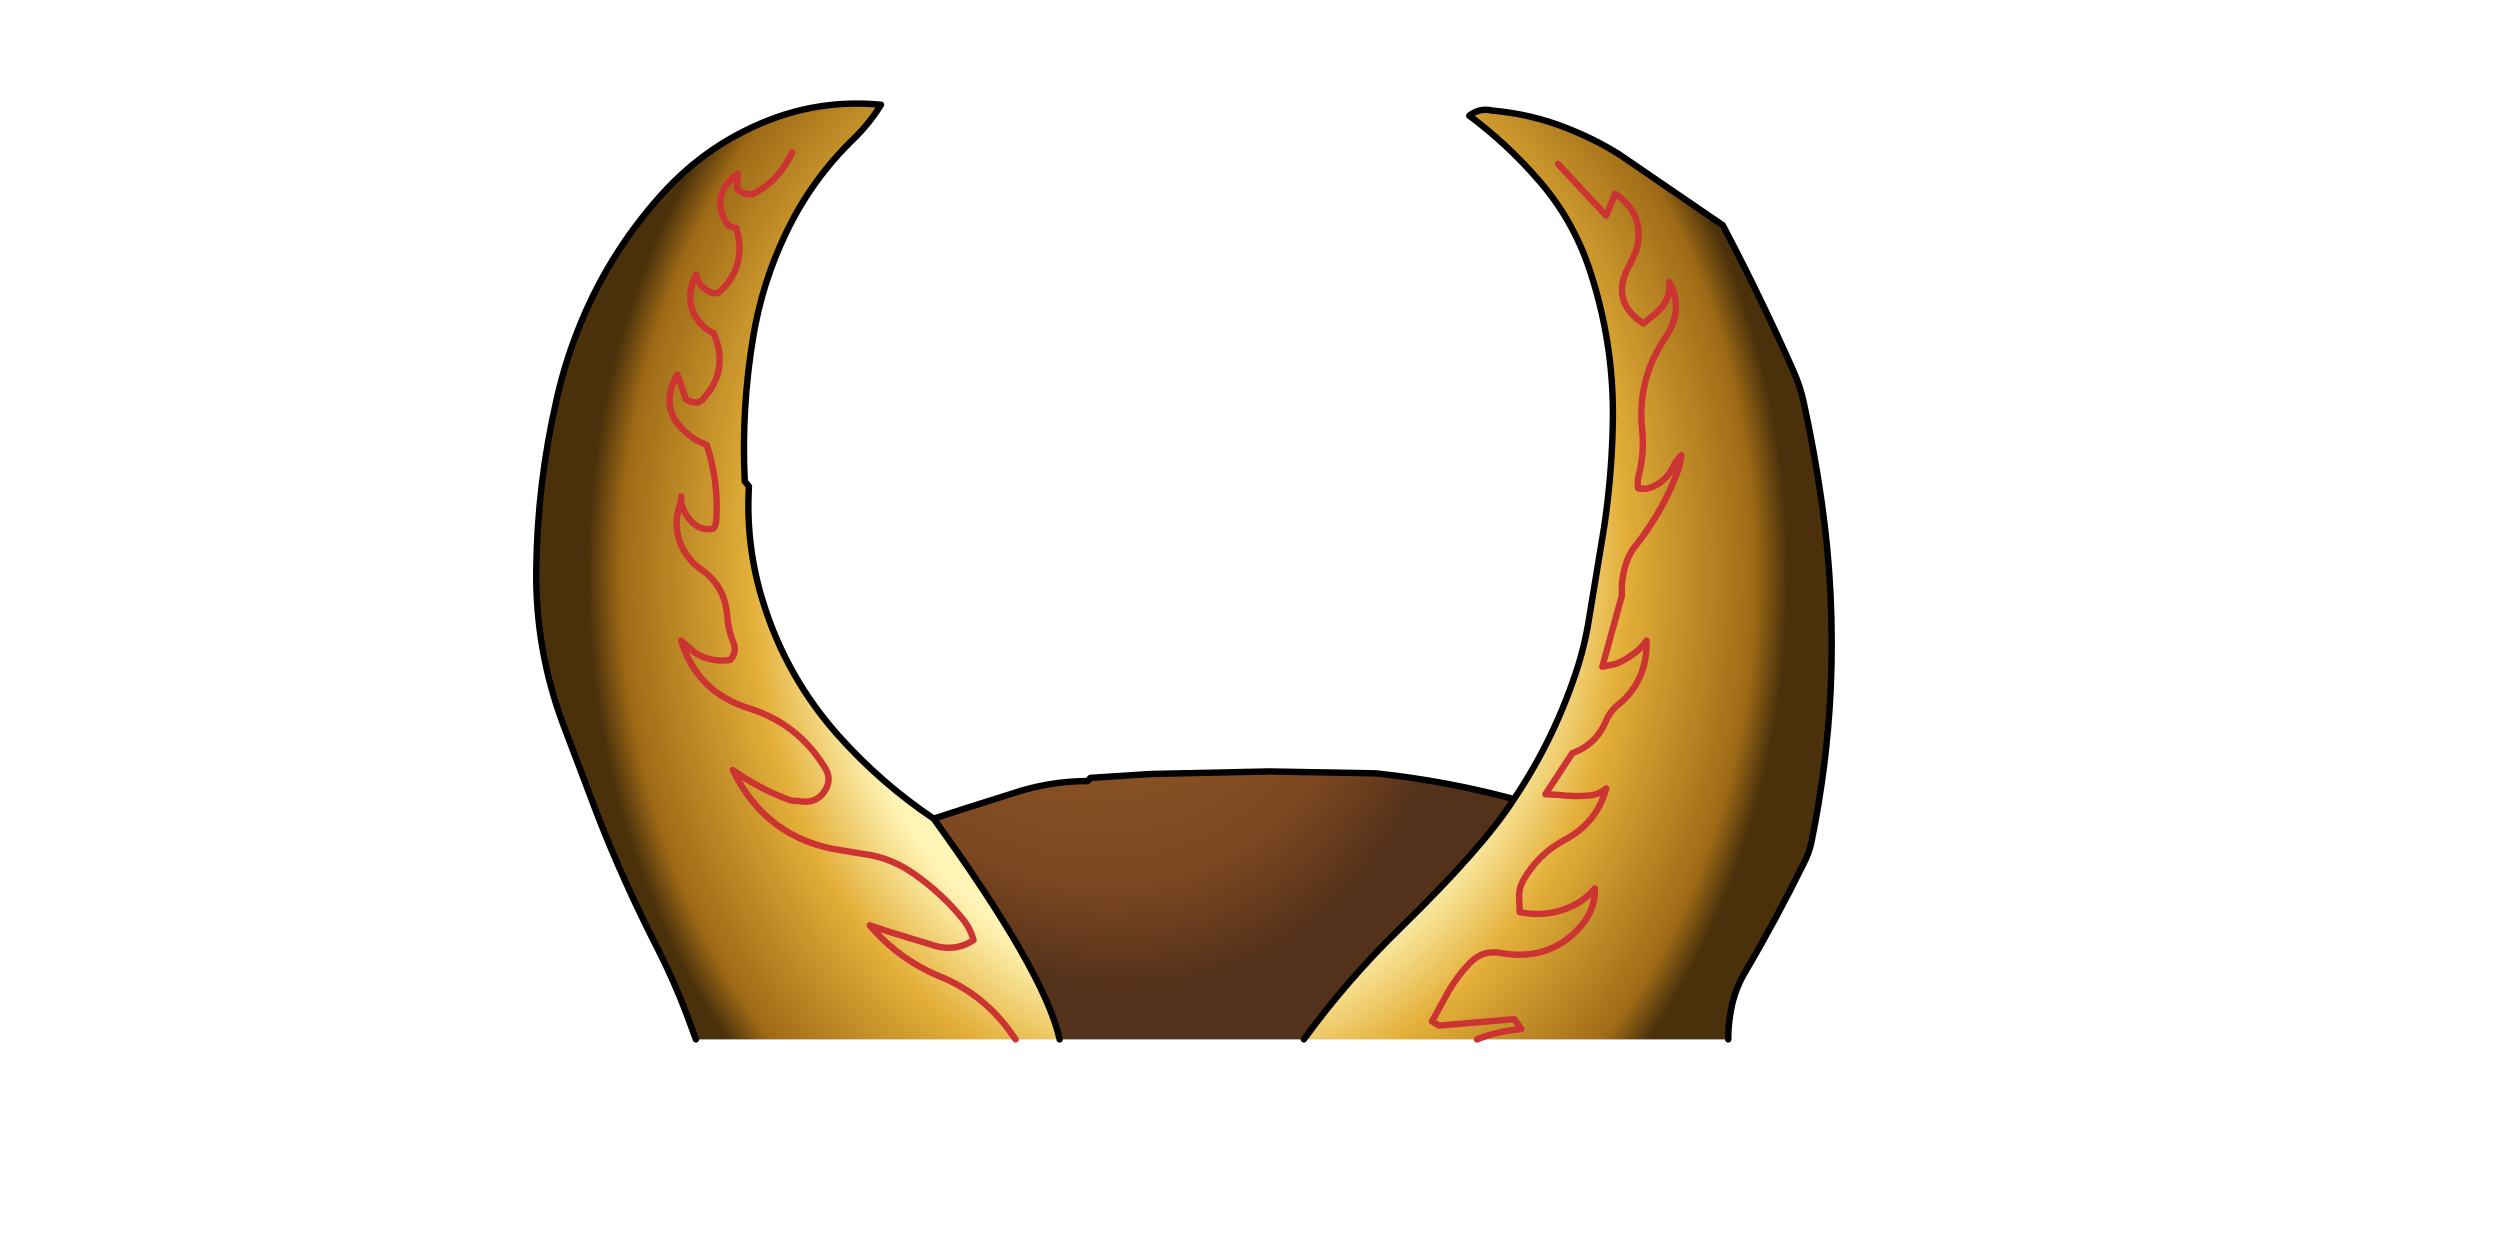 <svg xmlns:xlink="http://www.w3.org/1999/xlink" xmlns="http://www.w3.org/2000/svg" height="195.65px" width="389.05px">
  <g transform="matrix(1.0, 0.0, 0.0, 1.0, 190.05, 148.7)">
    <g data-characterId="1565" height="146.65" transform="matrix(1.0, 0.0, 0.0, 1.0, -107.1, -133.1)" width="202.6" xlink:href="#shape0"><g id="shape0" transform="matrix(1.0, 0.0, 0.0, 1.0, 107.1, 133.1)">
      <path d="M45.55 -24.35 Q52.05 -34.0 55.6 -45.3 56.55 -48.4 57.1 -51.6 L59.6 -66.75 Q60.85 -75.25 60.95 -83.7 61.05 -95.55 57.3 -106.8 54.7 -114.6 49.35 -120.7 44.5 -126.3 38.6 -130.7 40.2 -131.95 42.15 -131.5 48.3 -130.95 53.8 -128.75 58.15 -127.05 61.9 -124.7 L78.05 -113.65 Q83.9 -102.55 89.05 -90.95 90.1 -88.6 90.65 -86.05 92.3 -78.5 93.4 -70.85 95.5 -56.35 94.85 -41.65 94.3 -29.5 91.8 -17.45 91.45 -15.9 90.7 -14.45 86.35 -5.6 81.4 2.8 79.9 5.4 79.35 8.35 78.9 10.7 78.9 13.05 L39.8 13.05 12.85 13.05 Q19.55 3.85 27.85 -4.25 40.9 -17.0 45.55 -24.35 M-25.15 13.05 L-32.0 13.05 -81.75 13.05 -83.15 9.25 Q-85.2 3.8 -87.85 -1.35 -92.95 -11.35 -96.95 -21.55 L-102.4 -35.95 Q-106.75 -47.6 -106.6 -60.0 -106.45 -73.4 -103.4 -86.65 -102.2 -92.0 -100.2 -97.1 -95.65 -108.85 -87.2 -118.3 -79.65 -126.75 -69.05 -130.5 -61.25 -133.2 -52.95 -132.4 -54.7 -129.55 -57.15 -127.15 -63.75 -120.8 -67.75 -112.4 -71.45 -104.7 -72.85 -96.2 -74.7 -85.05 -74.15 -73.8 L-73.5 -73.0 Q-74.05 -63.65 -71.2 -54.7 -67.6 -43.25 -59.6 -34.25 -53.0 -26.85 -44.75 -21.3 -27.65 2.35 -25.2 12.8 L-25.15 13.05 M-84.05 -71.45 L-84.1 -70.65 Q-83.6 -68.45 -81.9 -67.05 -80.7 -66.1 -79.0 -66.45 -78.65 -67.0 -78.6 -67.55 -78.15 -73.5 -80.05 -79.45 -81.85 -80.1 -83.25 -81.35 -87.65 -85.15 -84.65 -90.4 L-83.3 -86.55 Q-82.5 -86.05 -81.55 -86.05 -81.1 -86.2 -80.8 -86.45 -76.45 -91.0 -79.0 -96.85 -79.7 -97.15 -80.25 -97.6 -84.1 -100.95 -81.75 -105.95 -81.4 -104.35 -79.9 -103.45 -79.1 -102.9 -78.2 -103.15 -73.75 -107.15 -75.45 -113.2 L-76.2 -113.35 Q-76.8 -113.65 -77.05 -114.1 -79.55 -118.45 -75.25 -121.65 L-75.35 -119.25 Q-74.7 -118.8 -73.95 -118.5 L-73.05 -118.45 Q-68.95 -120.35 -66.8 -124.95 -68.95 -120.35 -73.05 -118.45 L-73.95 -118.5 Q-74.7 -118.8 -75.35 -119.25 L-75.25 -121.65 Q-79.55 -118.45 -77.05 -114.1 -76.8 -113.65 -76.2 -113.35 L-75.45 -113.2 Q-73.75 -107.15 -78.2 -103.15 -79.1 -102.9 -79.9 -103.45 -81.4 -104.35 -81.75 -105.95 -84.1 -100.95 -80.25 -97.6 -79.7 -97.15 -79.0 -96.85 -76.45 -91.0 -80.8 -86.45 -81.1 -86.2 -81.55 -86.05 -82.5 -86.05 -83.3 -86.55 L-84.65 -90.4 Q-87.65 -85.15 -83.25 -81.35 -81.85 -80.1 -80.05 -79.45 -78.15 -73.5 -78.6 -67.55 -78.65 -67.0 -79.0 -66.45 -80.7 -66.1 -81.9 -67.05 -83.6 -68.45 -84.1 -70.65 -85.9 -65.6 -82.7 -61.7 -82.0 -60.8 -80.95 -60.1 -77.25 -57.5 -76.9 -53.0 -76.75 -50.75 -75.9 -48.65 -75.35 -47.15 -76.4 -46.0 -79.4 -45.55 -81.95 -47.15 L-84.05 -49.0 Q-81.6 -41.05 -73.6 -38.5 -65.8 -36.1 -61.6 -29.1 -60.7 -27.55 -61.45 -26.05 -62.8 -23.45 -65.8 -24.05 -66.9 -24.0 -67.85 -24.45 -72.1 -26.1 -76.0 -28.85 -70.75 -18.05 -59.0 -16.35 L-54.4 -15.6 Q-50.9 -14.85 -47.95 -12.8 -43.4 -9.65 -40.05 -5.45 -39.0 -4.1 -38.55 -2.4 -41.6 -0.4 -45.3 -1.75 L-51.55 -3.65 -54.7 -4.7 Q-50.25 0.55 -43.8 3.25 -36.75 6.1 -32.4 12.5 L-32.0 13.05 -32.4 12.5 Q-36.75 6.1 -43.8 3.25 -50.25 0.55 -54.7 -4.7 L-51.55 -3.65 -45.3 -1.75 Q-41.6 -0.4 -38.55 -2.4 -39.0 -4.1 -40.05 -5.45 -43.4 -9.65 -47.95 -12.8 -50.9 -14.85 -54.4 -15.6 L-59.0 -16.35 Q-70.75 -18.05 -76.0 -28.85 -72.1 -26.1 -67.85 -24.45 -66.9 -24.0 -65.8 -24.05 -62.8 -23.45 -61.45 -26.05 -60.7 -27.55 -61.6 -29.1 -65.8 -36.1 -73.6 -38.5 -81.6 -41.05 -84.05 -49.0 L-81.95 -47.15 Q-79.4 -45.55 -76.4 -46.0 -75.35 -47.15 -75.9 -48.65 -76.75 -50.75 -76.9 -53.0 -77.25 -57.5 -80.95 -60.1 -82.0 -60.8 -82.7 -61.7 -85.9 -65.6 -84.1 -70.65 L-84.05 -71.45 M39.8 13.05 Q43.05 11.75 46.7 11.45 L45.6 9.9 33.9 10.9 32.8 10.25 35.4 5.5 Q36.8 3.15 38.65 1.2 40.75 -1.0 43.75 -0.35 50.8 0.8 55.4 -3.95 58.25 -6.85 58.15 -10.45 56.55 -8.55 54.3 -7.55 50.55 -5.9 46.45 -6.75 L46.35 -9.4 Q46.4 -10.6 46.95 -11.6 49.25 -15.75 53.45 -18.0 58.45 -20.65 59.9 -26.0 58.85 -25.15 57.7 -24.95 55.2 -24.65 52.5 -25.0 L50.45 -25.1 54.65 -31.5 Q58.3 -32.8 59.85 -36.45 60.55 -38.1 61.8 -39.05 66.3 -42.7 66.2 -49.0 65.15 -47.55 63.6 -46.55 62.45 -45.75 61.25 -45.35 L59.3 -44.95 62.35 -56.0 Q62.2 -58.9 63.15 -61.45 63.65 -62.75 64.5 -63.8 68.95 -69.4 71.3 -76.1 L71.6 -77.85 Q70.8 -77.05 70.35 -76.1 69.4 -74.05 67.35 -73.05 66.2 -72.45 64.9 -72.7 64.7 -73.65 64.9 -74.45 65.9 -78.1 65.5 -81.9 64.7 -89.6 69.1 -96.15 72.1 -100.55 69.7 -104.8 69.9 -103.05 69.1 -101.7 68.55 -100.75 67.65 -99.95 L65.7 -98.35 Q60.25 -101.95 63.7 -107.75 L64.6 -109.75 Q66.1 -115.3 61.3 -118.55 L59.9 -115.15 52.4 -123.2 59.9 -115.15 61.3 -118.55 Q66.1 -115.3 64.6 -109.75 L63.7 -107.75 Q60.25 -101.95 65.7 -98.35 L67.65 -99.95 Q68.55 -100.75 69.1 -101.7 69.9 -103.05 69.7 -104.8 72.1 -100.55 69.1 -96.15 64.7 -89.6 65.5 -81.9 65.9 -78.1 64.9 -74.45 64.7 -73.65 64.9 -72.7 66.2 -72.45 67.35 -73.05 69.4 -74.05 70.35 -76.1 70.8 -77.05 71.6 -77.85 L71.3 -76.1 Q68.95 -69.4 64.5 -63.8 63.65 -62.75 63.15 -61.45 62.2 -58.9 62.35 -56.0 L59.3 -44.95 61.25 -45.35 Q62.45 -45.75 63.6 -46.55 65.15 -47.55 66.2 -49.0 66.3 -42.7 61.8 -39.05 60.55 -38.1 59.85 -36.45 58.3 -32.8 54.65 -31.5 L50.45 -25.1 52.5 -25.0 Q55.2 -24.65 57.7 -24.95 58.85 -25.15 59.9 -26.0 58.45 -20.65 53.45 -18.0 49.25 -15.75 46.95 -11.6 46.4 -10.6 46.35 -9.4 L46.45 -6.75 Q50.55 -5.9 54.3 -7.55 56.55 -8.55 58.15 -10.45 58.25 -6.85 55.4 -3.95 50.8 0.8 43.75 -0.35 40.75 -1.0 38.65 1.2 36.8 3.15 35.4 5.5 L32.8 10.25 33.9 10.9 45.6 9.9 46.7 11.45 Q43.05 11.75 39.8 13.05" fill="url(#gradient0)" fill-rule="evenodd" stroke="none"/>
      <path d="M12.85 13.05 L-25.15 13.05 -25.2 12.8 Q-27.65 2.35 -44.75 -21.3 L-40.6 -22.65 -32.55 -25.2 Q-26.75 -27.15 -20.8 -27.15 L-20.35 -27.65 -11.05 -28.25 7.45 -28.65 24.05 -28.35 Q34.95 -27.2 45.55 -24.35 40.9 -17.0 27.85 -4.25 19.55 3.85 12.85 13.05" fill="url(#gradient1)" fill-rule="evenodd" stroke="none"/>
      <path d="M45.55 -24.35 Q52.05 -34.0 55.6 -45.3 56.55 -48.4 57.1 -51.6 L59.6 -66.75 Q60.85 -75.25 60.95 -83.7 61.05 -95.55 57.3 -106.8 54.7 -114.6 49.35 -120.7 44.5 -126.3 38.6 -130.7 40.2 -131.95 42.15 -131.5 48.3 -130.95 53.8 -128.75 58.15 -127.05 61.9 -124.7 L78.05 -113.65 Q83.9 -102.55 89.05 -90.95 90.1 -88.6 90.65 -86.05 92.3 -78.5 93.4 -70.85 95.5 -56.35 94.85 -41.65 94.3 -29.5 91.8 -17.45 91.45 -15.9 90.7 -14.45 86.35 -5.6 81.4 2.8 79.9 5.4 79.35 8.35 78.9 10.7 78.9 13.05 M-81.75 13.05 L-83.15 9.25 Q-85.2 3.8 -87.85 -1.35 -92.95 -11.35 -96.95 -21.55 L-102.4 -35.95 Q-106.75 -47.6 -106.6 -60.0 -106.45 -73.4 -103.4 -86.65 -102.2 -92.0 -100.2 -97.1 -95.65 -108.85 -87.2 -118.3 -79.65 -126.75 -69.05 -130.5 -61.25 -133.2 -52.95 -132.4 -54.7 -129.55 -57.15 -127.15 -63.75 -120.8 -67.75 -112.4 -71.45 -104.7 -72.85 -96.2 -74.7 -85.05 -74.15 -73.8 L-73.5 -73.0 Q-74.05 -63.65 -71.2 -54.7 -67.6 -43.25 -59.6 -34.25 -53.0 -26.85 -44.75 -21.3 L-40.6 -22.65 -32.55 -25.2 Q-26.75 -27.15 -20.8 -27.15 L-20.35 -27.65 -11.05 -28.25 7.45 -28.65 24.05 -28.35 Q34.95 -27.2 45.55 -24.35 40.9 -17.0 27.85 -4.25 19.55 3.85 12.85 13.05 M-44.75 -21.3 Q-27.65 2.35 -25.2 12.8 L-25.15 13.05" fill="none" stroke="#000000" stroke-linecap="round" stroke-linejoin="round" stroke-width="1.0"/>
      <path d="M52.4 -123.2 L59.9 -115.15 61.3 -118.55 Q66.1 -115.3 64.6 -109.75 L63.7 -107.75 Q60.25 -101.95 65.7 -98.35 L67.65 -99.95 Q68.55 -100.75 69.1 -101.7 69.9 -103.05 69.7 -104.8 72.1 -100.55 69.1 -96.15 64.7 -89.6 65.5 -81.9 65.9 -78.1 64.9 -74.45 64.7 -73.65 64.9 -72.7 66.2 -72.45 67.35 -73.05 69.4 -74.05 70.35 -76.1 70.8 -77.05 71.6 -77.85 L71.3 -76.1 Q68.95 -69.4 64.5 -63.8 63.65 -62.75 63.15 -61.45 62.2 -58.9 62.35 -56.0 L59.3 -44.95 61.25 -45.35 Q62.45 -45.75 63.6 -46.55 65.15 -47.55 66.2 -49.0 66.3 -42.7 61.8 -39.05 60.55 -38.1 59.85 -36.45 58.3 -32.8 54.65 -31.5 L50.45 -25.1 52.5 -25.0 Q55.2 -24.65 57.7 -24.95 58.85 -25.15 59.9 -26.0 58.45 -20.65 53.45 -18.0 49.25 -15.75 46.95 -11.6 46.4 -10.6 46.35 -9.4 L46.45 -6.75 Q50.55 -5.9 54.3 -7.55 56.55 -8.55 58.15 -10.45 58.25 -6.85 55.4 -3.95 50.8 0.8 43.75 -0.35 40.75 -1.0 38.65 1.2 36.8 3.15 35.4 5.5 L32.8 10.25 33.9 10.9 45.6 9.9 46.7 11.45 Q43.05 11.75 39.8 13.05 M-66.8 -124.95 Q-68.95 -120.35 -73.05 -118.45 L-73.95 -118.5 Q-74.7 -118.8 -75.35 -119.25 L-75.25 -121.65 Q-79.55 -118.45 -77.05 -114.1 -76.8 -113.65 -76.2 -113.35 L-75.45 -113.2 Q-73.75 -107.15 -78.2 -103.15 -79.1 -102.9 -79.9 -103.45 -81.4 -104.35 -81.75 -105.95 -84.1 -100.95 -80.25 -97.6 -79.7 -97.15 -79.0 -96.85 -76.45 -91.0 -80.8 -86.45 -81.1 -86.2 -81.55 -86.05 -82.5 -86.05 -83.3 -86.55 L-84.65 -90.4 Q-87.65 -85.15 -83.25 -81.35 -81.85 -80.1 -80.05 -79.45 -78.15 -73.5 -78.6 -67.55 -78.65 -67.0 -79.0 -66.45 -80.7 -66.1 -81.9 -67.05 -83.6 -68.45 -84.1 -70.65 -85.9 -65.6 -82.7 -61.7 -82.0 -60.8 -80.95 -60.1 -77.25 -57.5 -76.9 -53.0 -76.75 -50.75 -75.9 -48.65 -75.35 -47.15 -76.4 -46.0 -79.4 -45.55 -81.95 -47.15 L-84.05 -49.0 Q-81.6 -41.05 -73.6 -38.5 -65.8 -36.1 -61.6 -29.1 -60.7 -27.55 -61.45 -26.05 -62.8 -23.45 -65.8 -24.05 -66.9 -24.0 -67.85 -24.45 -72.1 -26.1 -76.0 -28.85 -70.75 -18.05 -59.0 -16.35 L-54.4 -15.6 Q-50.9 -14.85 -47.95 -12.8 -43.4 -9.65 -40.05 -5.45 -39.0 -4.1 -38.55 -2.4 -41.6 -0.4 -45.3 -1.75 L-51.55 -3.65 -54.7 -4.7 Q-50.25 0.55 -43.8 3.25 -36.75 6.1 -32.4 12.5 L-32.0 13.05 M-84.1 -70.65 L-84.05 -71.45" fill="none" stroke="#cc3333" stroke-linecap="round" stroke-linejoin="round" stroke-width="1.0"/>
    </g>
    </g>
  </g>
  <defs>
    <radialGradient cx="0" cy="0" gradientTransform="matrix(0.114, 0.0, 0.0, 0.138, -5.2, -59.35)" gradientUnits="userSpaceOnUse" id="gradient0" r="819.2" spreadMethod="pad">
      <stop offset="0.58" stop-color="#fff4b5"/>
      <stop offset="0.729" stop-color="#e3af39"/>
      <stop offset="0.945" stop-color="#9e6a16"/>
      <stop offset="1.0" stop-color="#4a310b"/>
    </radialGradient>
    <radialGradient cx="0" cy="0" gradientTransform="matrix(0.079, -0.026, 0.038, 0.115, -31.0, -91.0)" gradientUnits="userSpaceOnUse" id="gradient1" r="819.2" spreadMethod="pad">
      <stop offset="0.0" stop-color="#af7630"/>
      <stop offset="0.827" stop-color="#7c4721"/>
      <stop offset="1.0" stop-color="#53311a"/>
    </radialGradient>
  </defs>
</svg>